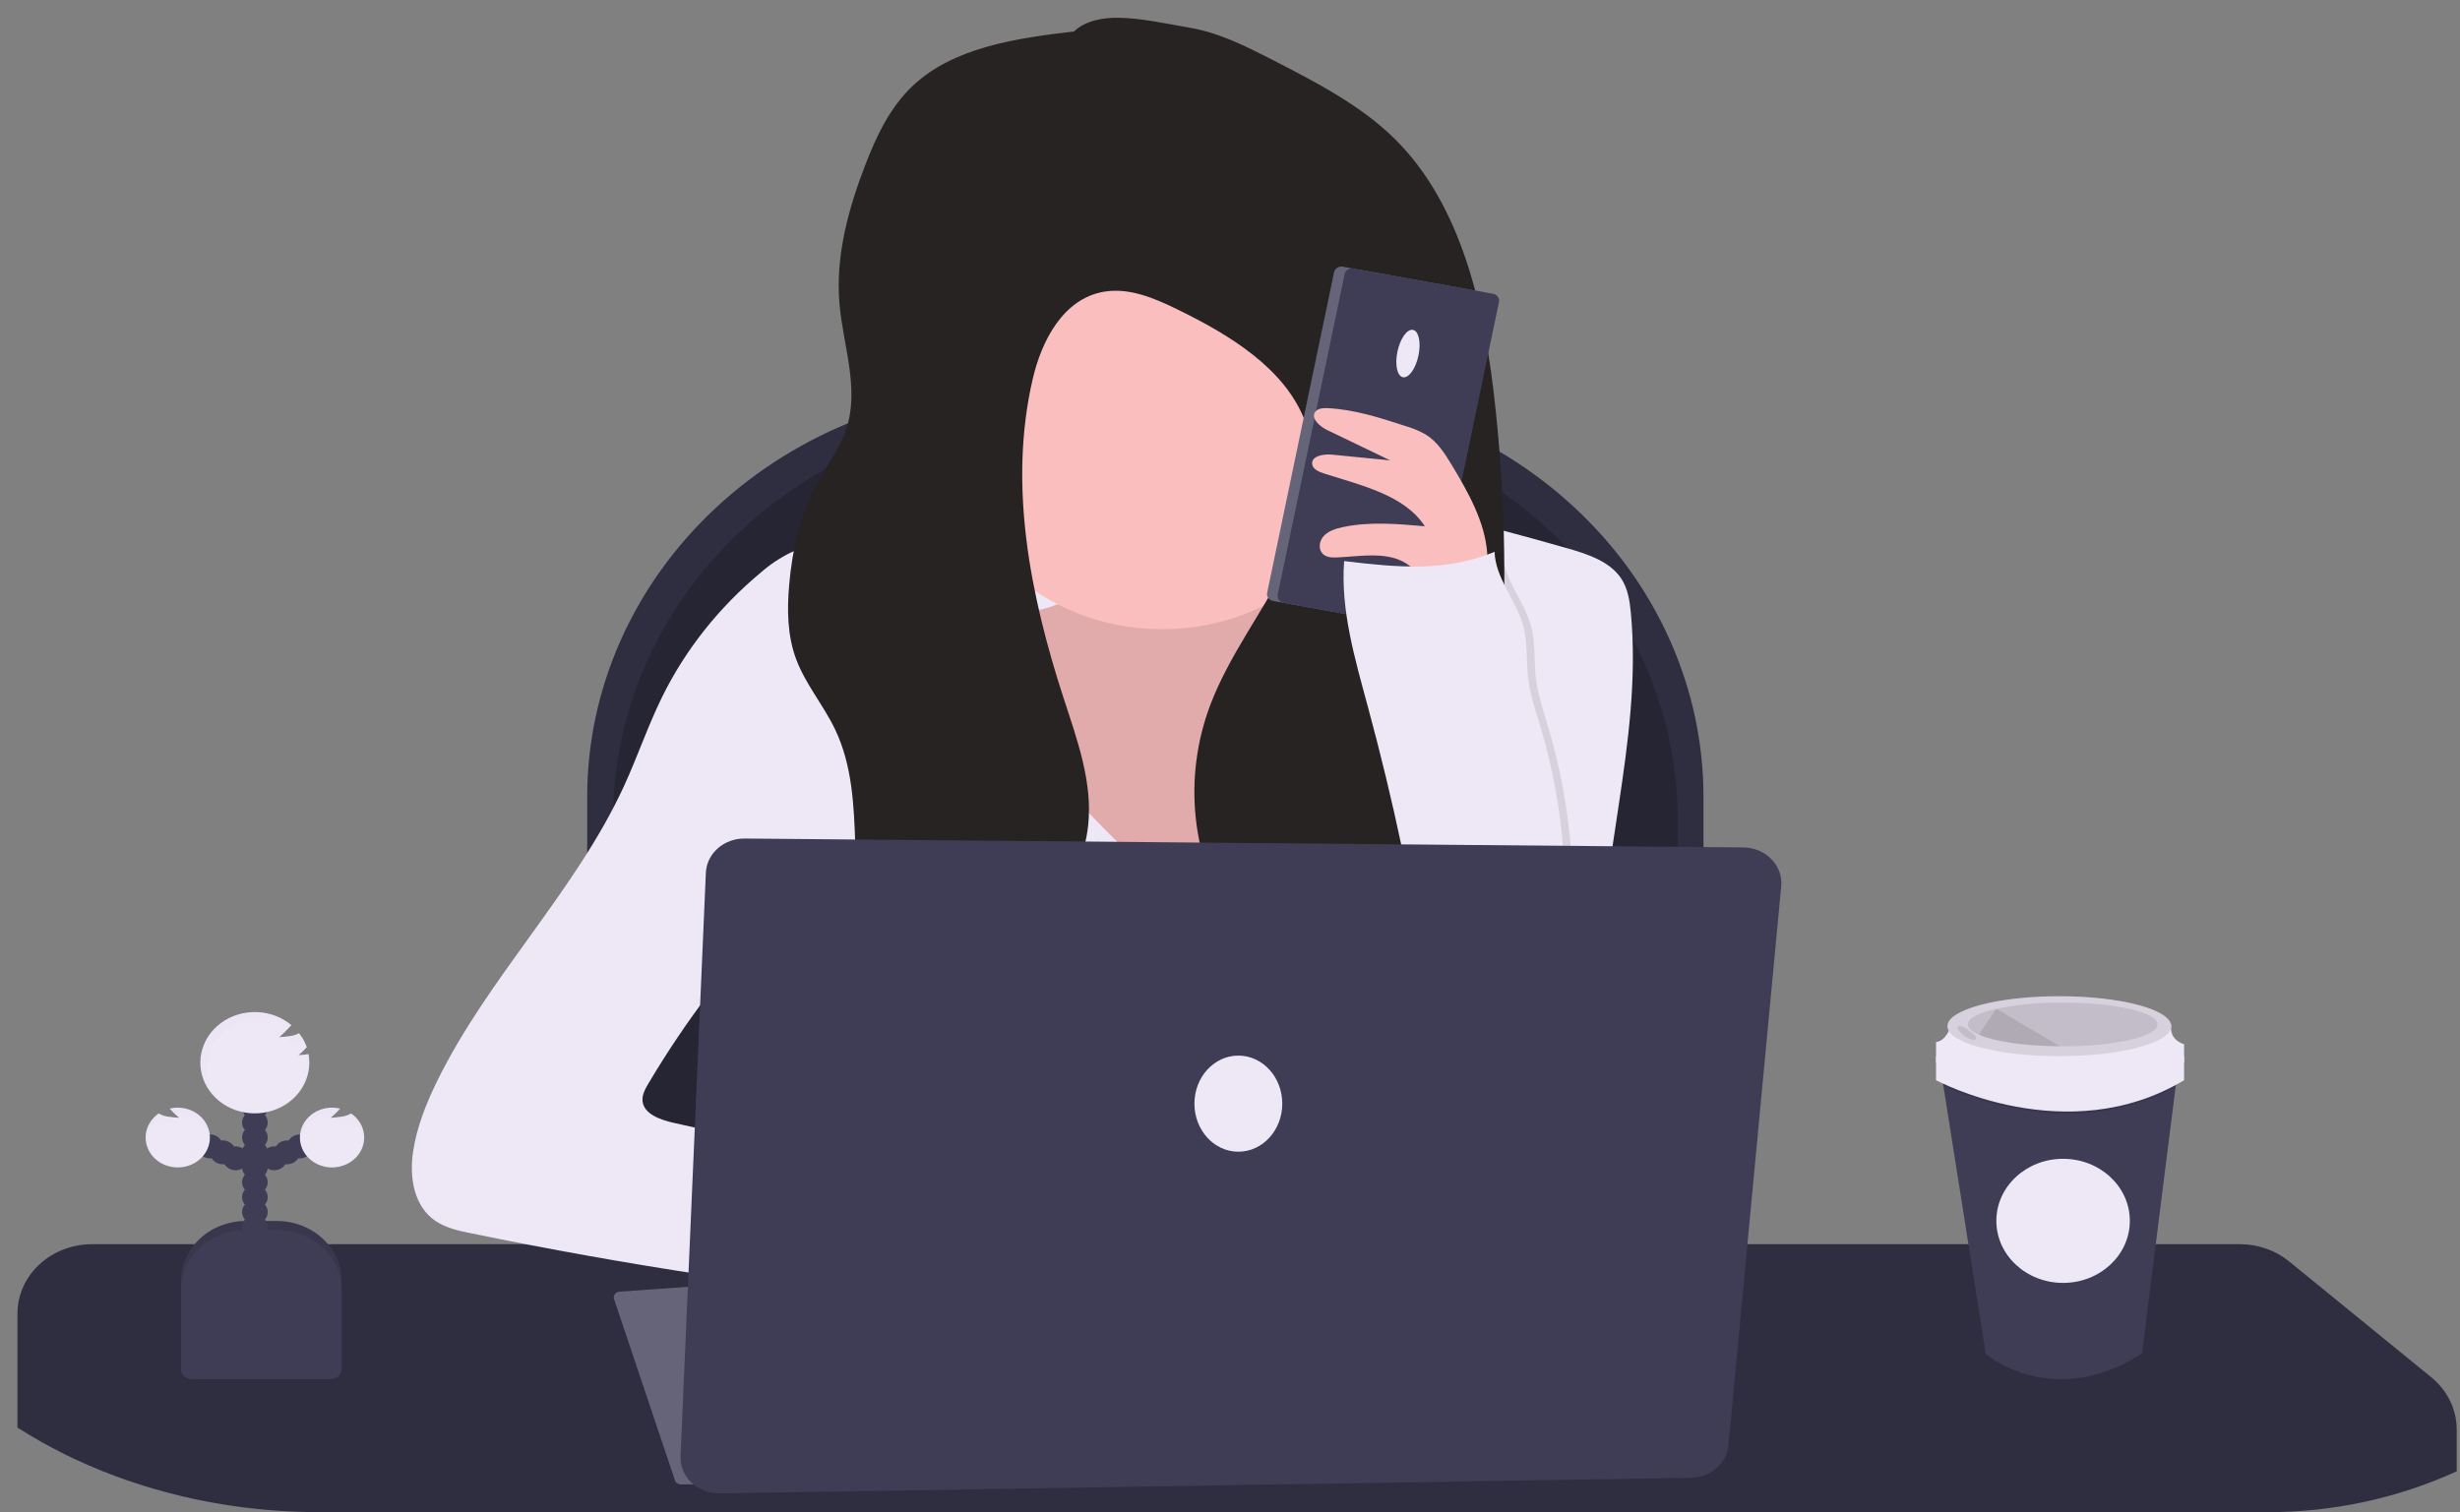 <svg width="135" height="83" viewBox="0 0 135 83" fill="none" xmlns="http://www.w3.org/2000/svg">
<rect x="0" y="0" width="135" height="83" fill="#808080" stroke="none"/>
<path d="M56.37 21.286H69.336C72.507 21.285 75.647 21.866 78.576 22.995C81.506 24.123 84.168 25.777 86.411 27.862C88.653 29.947 90.432 32.422 91.645 35.147C92.859 37.871 93.484 40.791 93.484 43.74V74.165H32.224V43.74C32.224 37.785 34.768 32.074 39.296 27.863C43.825 23.651 49.966 21.286 56.37 21.286V21.286Z" fill="#2F2E41"/>
<path opacity="0.2" d="M57.789 22.509H67.918C71.089 22.509 74.229 23.09 77.159 24.218C80.088 25.347 82.75 27.001 84.993 29.086C87.235 31.171 89.014 33.646 90.227 36.371C91.441 39.095 92.066 42.015 92.066 44.964V72.94H33.642V44.964C33.642 39.009 36.186 33.297 40.714 29.086C45.243 24.875 51.385 22.509 57.789 22.509V22.509Z" fill="black"/>
<path d="M134.819 78.463V80.765C131.566 82.253 127.986 83.02 124.36 83.007H17.571C16.721 83.007 15.877 82.975 15.042 82.912C12.072 82.694 9.153 82.066 6.383 81.047C5.842 80.848 5.312 80.635 4.792 80.406C4.544 80.298 4.299 80.187 4.056 80.073C3.904 80.001 3.753 79.927 3.602 79.854C2.69 79.403 1.807 78.905 0.956 78.361V72.108C0.956 71.097 1.388 70.128 2.156 69.413C2.925 68.698 3.967 68.297 5.054 68.297H122.926C123.918 68.298 124.875 68.634 125.621 69.242L133.42 75.598C133.859 75.955 134.211 76.396 134.453 76.89C134.694 77.384 134.819 77.92 134.819 78.463V78.463Z" fill="#2F2E41"/>
<path d="M55.22 28.777C52.128 28.967 49.048 29.275 45.979 29.7C45.107 29.822 44.222 29.956 43.427 30.315C42.808 30.616 42.239 30.996 41.733 31.444C39.456 33.341 37.621 35.654 36.345 38.239C35.555 39.841 34.988 41.535 34.243 43.151C31.593 48.92 26.786 53.638 23.988 59.347C23.383 60.582 22.872 61.872 22.669 63.216C22.459 64.606 22.698 66.228 23.926 67.04C24.493 67.413 25.182 67.567 25.857 67.699C34.354 69.449 42.95 70.754 51.604 71.609C50.667 70.768 50.354 69.464 50.477 68.258C50.6 67.053 51.109 65.914 51.611 64.797C46.714 63.792 41.828 62.737 36.955 61.632C36.227 61.467 35.354 61.157 35.264 60.466C35.219 60.114 35.406 59.775 35.59 59.465C37.669 55.966 40.161 52.693 43.021 49.707C43.021 53.407 42.824 57.586 42.824 61.288H88.783C88.23 59.176 87.905 57.018 87.813 54.846C87.599 47.757 90.165 40.722 89.499 33.647C89.436 32.994 89.34 32.322 88.973 31.763C88.339 30.797 87.074 30.398 85.911 30.068C81.453 28.808 76.901 27.532 72.241 27.631C70.856 27.662 69.476 27.812 68.099 27.963C63.903 28.424 59.436 28.517 55.22 28.777Z" fill="#EEE8F6"/>
<path d="M33.696 71.306L37.042 81.266C37.064 81.329 37.106 81.384 37.164 81.423C37.221 81.462 37.29 81.484 37.362 81.484H51.722L48.319 69.879L33.988 70.904C33.938 70.908 33.89 70.922 33.847 70.945C33.803 70.969 33.766 71.001 33.738 71.04C33.71 71.078 33.692 71.122 33.685 71.168C33.677 71.214 33.681 71.261 33.696 71.306V71.306Z" fill="#656478"/>
<path d="M58.245 33.06C57.621 33.394 56.894 33.514 56.185 33.629L51.609 34.367C50.718 34.511 49.781 34.674 49.094 35.221C47.691 36.338 47.994 38.394 48.419 40.066L49.27 43.421C49.911 45.942 50.566 48.494 51.881 50.778C54.177 54.764 58.388 57.635 63.02 59.018C64.674 59.513 66.423 59.835 68.15 59.658C71.534 59.312 74.428 57.069 76.212 54.373C77.996 51.676 78.845 48.548 79.624 45.465C80.371 42.514 81.081 39.52 81.033 36.487C81.019 35.543 80.917 34.557 80.375 33.757C79.188 31.999 76.498 31.867 74.293 32.191C73.95 32.243 73.594 32.298 73.264 32.202C72.271 31.914 72.248 30.647 71.823 29.767C71.019 28.108 68.634 27.814 66.684 27.965C64.734 28.115 61.698 28.309 59.999 29.336C58.366 30.319 60.161 32.033 58.245 33.06Z" fill="#FBBEBE"/>
<path opacity="0.1" d="M58.245 33.06C57.621 33.394 56.894 33.514 56.185 33.629L51.609 34.367C50.718 34.511 49.781 34.674 49.094 35.221C47.691 36.338 47.994 38.394 48.419 40.066L49.27 43.421C49.911 45.942 50.566 48.494 51.881 50.778C54.177 54.764 58.388 57.635 63.02 59.018C64.674 59.513 66.423 59.835 68.15 59.658C71.534 59.312 74.428 57.069 76.212 54.373C77.996 51.676 78.845 48.548 79.624 45.465C80.371 42.514 81.081 39.52 81.033 36.487C81.019 35.543 80.917 34.557 80.375 33.757C79.188 31.999 76.498 31.867 74.293 32.191C73.95 32.243 73.594 32.298 73.264 32.202C72.271 31.914 72.248 30.647 71.823 29.767C71.019 28.108 68.634 27.814 66.684 27.965C64.734 28.115 61.698 28.309 59.999 29.336C58.366 30.319 60.161 32.033 58.245 33.06Z" fill="black"/>
<path d="M54.458 36.84C55.15 38.19 55.669 39.622 56.505 40.9C57.17 41.915 58.023 42.811 58.87 43.701C61.067 46.011 63.292 48.34 66.01 50.099C67.136 44.721 69.856 39.742 73.862 35.725C75.033 34.556 76.5 33.403 78.218 33.447C79.285 33.474 80.269 33.966 81.156 34.513C82.149 35.124 83.088 35.832 83.801 36.712C84.928 38.112 85.415 39.886 85.503 41.633C85.591 43.38 85.299 45.123 85.009 46.851L83.52 55.78C83.434 56.297 83.313 56.868 82.86 57.178C82.602 57.329 82.311 57.427 82.009 57.462C76.596 58.442 71.017 57.807 65.503 57.757C59.405 57.702 53.139 58.349 47.363 56.545C47.061 56.45 46.748 56.34 46.543 56.115C46.409 55.945 46.313 55.752 46.26 55.546C44.914 51.495 45.993 47.142 46.792 42.969C47.424 39.661 47.874 36.326 48.14 32.976C48.164 32.674 51.732 33.341 52.13 33.555C53.215 34.152 53.936 35.822 54.458 36.84Z" fill="#EEE8F6"/>
<path d="M63.776 34.538C70.354 34.538 75.687 29.579 75.687 23.462C75.687 17.344 70.354 12.385 63.776 12.385C57.197 12.385 51.864 17.344 51.864 23.462C51.864 29.579 57.197 34.538 63.776 34.538Z" fill="#FBBEBE"/>
<path d="M58.937 1.726C55.759 2.1 52.329 2.595 50.083 4.718C48.827 5.905 48.09 7.487 47.485 9.054C46.546 11.493 45.847 14.065 46.067 16.653C46.263 18.969 47.184 21.337 46.438 23.555C46.095 24.576 45.422 25.467 44.898 26.418C43.929 28.184 43.472 30.163 43.305 32.14C43.188 33.499 43.211 34.898 43.692 36.187C44.204 37.558 45.202 38.725 45.834 40.052C46.77 42.011 46.864 44.216 46.936 46.359C47.008 48.502 47.069 50.63 47.123 52.765C47.157 54.108 47.16 55.545 46.362 56.665C49.31 55.566 52.299 54.445 54.822 52.652C57.345 50.858 59.387 48.273 59.713 45.334C59.977 42.953 59.112 40.606 58.366 38.314C56.522 32.644 55.331 26.599 56.672 20.808C57.156 18.724 58.332 16.396 60.588 16.012C61.965 15.779 63.339 16.363 64.579 16.967C67.512 18.394 70.535 20.24 71.627 23.145C72.62 25.772 71.785 28.698 70.493 31.206C69.201 33.714 67.443 36.021 66.439 38.642C64.897 42.664 65.331 47.373 67.892 50.916C70.453 54.46 75.185 56.639 79.736 56.067C79.38 54.638 78.264 53.483 77.665 52.124C76.578 49.657 77.311 46.819 78.481 44.385C79.65 41.951 81.247 39.681 81.979 37.097C82.495 35.277 82.558 33.375 82.555 31.494C82.555 28.532 82.397 25.569 82.091 22.62C81.785 19.672 81.317 16.686 80.307 13.85C79.496 11.575 78.315 9.375 76.548 7.631C74.668 5.773 72.22 4.513 69.816 3.279C68.379 2.543 66.909 1.798 65.296 1.523C64.019 1.305 62.678 0.995 61.376 0.975C60.491 0.963 59.561 1.141 58.937 1.726Z" fill="#272323"/>
<path d="M81.356 16.023L73.693 14.64C73.47 14.6 73.254 14.735 73.211 14.943L69.539 32.541C69.496 32.748 69.642 32.949 69.865 32.989L77.528 34.371C77.751 34.412 77.967 34.276 78.01 34.069L81.682 16.471C81.725 16.264 81.579 16.063 81.356 16.023Z" fill="#656478"/>
<path d="M81.936 16.127L74.272 14.745C74.049 14.704 73.834 14.84 73.79 15.047L70.119 32.645C70.075 32.852 70.221 33.053 70.444 33.093L78.107 34.476C78.33 34.516 78.546 34.381 78.59 34.173L82.261 16.576C82.304 16.368 82.159 16.168 81.936 16.127Z" fill="#3F3D56"/>
<path d="M77.843 19.513C77.993 18.794 77.856 18.165 77.537 18.107C77.218 18.05 76.838 18.586 76.688 19.304C76.538 20.023 76.675 20.652 76.994 20.709C77.313 20.767 77.694 20.231 77.843 19.513Z" fill="#EEE8F6"/>
<path d="M79.658 25.506C79.283 24.89 78.883 24.253 78.252 23.858C77.89 23.652 77.5 23.489 77.092 23.375C75.718 22.927 74.322 22.477 72.868 22.405C72.631 22.395 72.36 22.405 72.206 22.574C71.888 22.921 72.391 23.393 72.827 23.603L76.29 25.271L73.098 24.957C72.634 24.911 71.973 25.028 72.007 25.461C72.03 25.744 72.365 25.898 72.654 25.988C74.703 26.648 77.071 27.164 78.193 28.889C76.698 28.757 75.171 28.625 73.706 28.931C73.305 29.016 72.889 29.146 72.627 29.441C72.365 29.735 72.335 30.232 72.665 30.465C72.869 30.606 73.144 30.61 73.4 30.597C74.439 30.551 75.506 30.358 76.504 30.634C77.502 30.91 78.388 31.883 78.044 32.795C78.929 32.869 79.975 32.795 80.793 32.441C81.695 32.045 81.674 31.301 81.619 30.404C81.501 28.648 80.564 27.009 79.658 25.506Z" fill="#FBBEBE"/>
<path opacity="0.1" d="M78.763 54.251C77.969 49.062 76.881 43.916 75.501 38.833C74.792 36.196 73.987 33.514 74.19 30.8C77.119 31.147 79.744 31.404 82.444 30.291C82.488 31.716 83.6 32.928 84.004 34.306C84.275 35.23 84.173 36.207 84.279 37.157C84.385 38.108 84.704 39.03 84.978 39.954C86.336 44.535 86.656 49.328 85.918 54.03C83.413 54.307 81.263 54.611 78.763 54.251Z" fill="black"/>
<path d="M78.337 54.251C77.544 49.062 76.455 43.916 75.076 38.833C74.367 36.196 73.561 33.514 73.764 30.8C76.694 31.147 79.319 31.404 82.019 30.291C82.063 31.716 83.174 32.928 83.579 34.306C83.849 35.23 83.747 36.207 83.854 37.157C83.96 38.108 84.279 39.03 84.553 39.954C85.911 44.535 86.231 49.328 85.493 54.03C82.987 54.307 80.837 54.611 78.337 54.251Z" fill="#EEE8F6"/>
<path d="M37.347 79.937L38.736 47.91C38.758 47.401 38.992 46.92 39.389 46.569C39.786 46.218 40.315 46.024 40.863 46.029L95.673 46.517C95.963 46.52 96.25 46.579 96.515 46.689C96.78 46.8 97.017 46.961 97.213 47.161C97.408 47.361 97.556 47.596 97.649 47.852C97.741 48.108 97.776 48.379 97.75 48.648L94.855 79.33C94.809 79.813 94.573 80.262 94.192 80.593C93.811 80.923 93.312 81.11 92.791 81.118L39.49 81.975C39.203 81.98 38.918 81.93 38.653 81.829C38.387 81.727 38.147 81.576 37.946 81.385C37.746 81.195 37.589 80.968 37.486 80.719C37.383 80.469 37.336 80.203 37.347 79.937Z" fill="#3F3D56"/>
<path d="M67.959 63.22C69.29 63.22 70.369 62.039 70.369 60.582C70.369 59.126 69.29 57.945 67.959 57.945C66.627 57.945 65.548 59.126 65.548 60.582C65.548 62.039 66.627 63.22 67.959 63.22Z" fill="#EEE8F6"/>
<path d="M119.505 58.77L119.391 59.675L117.548 74.294C112.742 77.41 109.004 74.415 108.971 74.294L106.649 59.606L106.517 58.77H119.505Z" fill="#3F3D56"/>
<path opacity="0.1" d="M119.505 58.77L119.391 59.675C113.977 62.603 108.201 60.324 106.649 59.606L106.517 58.77H119.505Z" fill="black"/>
<path d="M106.246 57.977V59.295C106.246 59.295 113.407 63.167 119.859 59.295V57.977H106.246Z" fill="#EEE8F6"/>
<path d="M107.078 56.235C107.078 56.235 106.87 57.125 106.246 57.203V58.325H119.859V57.319C119.859 57.319 119.027 57.125 119.15 56.235H107.078Z" fill="#EEE8F6"/>
<path d="M113.011 57.977C116.403 57.977 119.152 57.24 119.152 56.331C119.152 55.422 116.403 54.685 113.011 54.685C109.62 54.685 106.871 55.422 106.871 56.331C106.871 57.24 109.62 57.977 113.011 57.977Z" fill="#EEE8F6"/>
<path opacity="0.1" d="M113.011 57.977C116.403 57.977 119.152 57.24 119.152 56.331C119.152 55.422 116.403 54.685 113.011 54.685C109.62 54.685 106.871 55.422 106.871 56.331C106.871 57.24 109.62 57.977 113.011 57.977Z" fill="black"/>
<path opacity="0.1" d="M118.401 56.235C118.401 56.894 116.073 57.435 113.199 57.435H113.045C111.115 57.422 109.448 57.171 108.597 56.797C108.213 56.628 107.994 56.437 107.994 56.235C107.994 55.9 108.59 55.596 109.554 55.379C110.752 55.135 111.976 55.02 113.203 55.035C116.073 55.035 118.401 55.571 118.401 56.235Z" fill="black"/>
<path opacity="0.1" d="M113.045 57.435C111.115 57.422 109.448 57.171 108.597 56.797L109.55 55.374L113.045 57.435Z" fill="black"/>
<path opacity="0.1" d="M107.607 56.327C107.534 56.313 107.436 56.336 107.421 56.405C107.42 56.44 107.43 56.474 107.45 56.504C107.612 56.743 107.849 56.931 108.128 57.043C108.175 57.068 108.228 57.084 108.282 57.089C108.311 57.092 108.339 57.088 108.365 57.075C108.39 57.063 108.411 57.044 108.424 57.021C108.432 57.001 108.435 56.98 108.433 56.958C108.432 56.937 108.425 56.917 108.414 56.898C108.371 56.827 108.311 56.766 108.238 56.719C108.048 56.58 107.854 56.365 107.607 56.327Z" fill="black"/>
<path d="M113.218 70.422C115.241 70.422 116.881 68.897 116.881 67.016C116.881 65.135 115.241 63.61 113.218 63.61C111.196 63.61 109.556 65.135 109.556 67.016C109.556 68.897 111.196 70.422 113.218 70.422Z" fill="#EEE8F6"/>
<path d="M13.482 67.024H15.199C16.139 67.024 17.041 67.371 17.706 67.99C18.371 68.608 18.744 69.447 18.744 70.321V75.22H9.937V70.321C9.937 69.447 10.31 68.608 10.975 67.99C11.64 67.371 12.541 67.024 13.482 67.024V67.024Z" fill="#3F3D56"/>
<path opacity="0.1" d="M13.482 67.024H15.199C16.139 67.024 17.041 67.371 17.706 67.99C18.371 68.608 18.744 69.447 18.744 70.321V75.22H9.937V70.321C9.937 69.447 10.31 68.608 10.975 67.99C11.64 67.371 12.541 67.024 13.482 67.024V67.024Z" fill="black"/>
<path d="M13.988 68.827C14.377 68.827 14.693 68.533 14.693 68.171C14.693 67.809 14.377 67.516 13.988 67.516C13.599 67.516 13.283 67.809 13.283 68.171C13.283 68.533 13.599 68.827 13.988 68.827Z" fill="#3F3D56"/>
<path d="M13.988 68.008C14.377 68.008 14.693 67.715 14.693 67.353C14.693 66.991 14.377 66.697 13.988 66.697C13.599 66.697 13.283 66.991 13.283 67.353C13.283 67.715 13.599 68.008 13.988 68.008Z" fill="#3F3D56"/>
<path d="M13.988 67.188C14.377 67.188 14.693 66.894 14.693 66.532C14.693 66.17 14.377 65.877 13.988 65.877C13.599 65.877 13.283 66.17 13.283 66.532C13.283 66.894 13.599 67.188 13.988 67.188Z" fill="#3F3D56"/>
<path d="M13.988 66.369C14.377 66.369 14.693 66.075 14.693 65.713C14.693 65.352 14.377 65.058 13.988 65.058C13.599 65.058 13.283 65.352 13.283 65.713C13.283 66.075 13.599 66.369 13.988 66.369Z" fill="#3F3D56"/>
<path d="M13.988 65.55C14.377 65.55 14.693 65.257 14.693 64.894C14.693 64.533 14.377 64.239 13.988 64.239C13.599 64.239 13.283 64.533 13.283 64.894C13.283 65.257 13.599 65.55 13.988 65.55Z" fill="#3F3D56"/>
<path d="M13.988 64.731C14.377 64.731 14.693 64.438 14.693 64.076C14.693 63.714 14.377 63.42 13.988 63.42C13.599 63.42 13.283 63.714 13.283 64.076C13.283 64.438 13.599 64.731 13.988 64.731Z" fill="#3F3D56"/>
<path d="M13.988 63.912C14.377 63.912 14.693 63.619 14.693 63.257C14.693 62.895 14.377 62.601 13.988 62.601C13.599 62.601 13.283 62.895 13.283 63.257C13.283 63.619 13.599 63.912 13.988 63.912Z" fill="#3F3D56"/>
<path d="M15.046 64.239C15.435 64.239 15.751 63.946 15.751 63.584C15.751 63.222 15.435 62.928 15.046 62.928C14.657 62.928 14.341 63.222 14.341 63.584C14.341 63.946 14.657 64.239 15.046 64.239Z" fill="#3F3D56"/>
<path d="M15.751 63.912C16.14 63.912 16.455 63.619 16.455 63.257C16.455 62.895 16.14 62.601 15.751 62.601C15.361 62.601 15.046 62.895 15.046 63.257C15.046 63.619 15.361 63.912 15.751 63.912Z" fill="#3F3D56"/>
<path d="M16.455 63.584C16.845 63.584 17.16 63.29 17.16 62.928C17.16 62.566 16.845 62.273 16.455 62.273C16.066 62.273 15.751 62.566 15.751 62.928C15.751 63.29 16.066 63.584 16.455 63.584Z" fill="#3F3D56"/>
<path d="M13.988 63.093C14.377 63.093 14.693 62.8 14.693 62.438C14.693 62.076 14.377 61.782 13.988 61.782C13.599 61.782 13.283 62.076 13.283 62.438C13.283 62.8 13.599 63.093 13.988 63.093Z" fill="#3F3D56"/>
<path d="M13.988 62.274C14.377 62.274 14.693 61.981 14.693 61.619C14.693 61.257 14.377 60.964 13.988 60.964C13.599 60.964 13.283 61.257 13.283 61.619C13.283 61.981 13.599 62.274 13.988 62.274Z" fill="#3F3D56"/>
<path d="M13.988 61.454C14.377 61.454 14.693 61.161 14.693 60.799C14.693 60.437 14.377 60.143 13.988 60.143C13.599 60.143 13.283 60.437 13.283 60.799C13.283 61.161 13.599 61.454 13.988 61.454Z" fill="#3F3D56"/>
<path d="M13.988 60.635C14.377 60.635 14.693 60.342 14.693 59.98C14.693 59.618 14.377 59.324 13.988 59.324C13.599 59.324 13.283 59.618 13.283 59.98C13.283 60.342 13.599 60.635 13.988 60.635Z" fill="#3F3D56"/>
<path d="M16.909 57.867C16.735 57.891 16.559 57.908 16.383 57.919C16.547 57.785 16.699 57.64 16.838 57.483C16.74 57.208 16.597 56.949 16.413 56.715C16.238 56.806 16.045 56.863 15.846 56.881C15.671 56.905 15.495 56.922 15.319 56.934C15.551 56.758 15.766 56.495 15.993 56.274C15.469 55.832 14.793 55.577 14.085 55.555C13.378 55.533 12.685 55.745 12.13 56.153C11.574 56.561 11.193 57.139 11.053 57.784C10.913 58.429 11.023 59.1 11.365 59.676C11.706 60.253 12.257 60.698 12.918 60.933C13.579 61.168 14.308 61.176 14.976 60.958C15.644 60.74 16.207 60.308 16.565 59.74C16.922 59.173 17.052 58.505 16.93 57.857L16.909 57.867Z" fill="#EEE8F6"/>
<path d="M19.265 61.123C19.085 61.226 18.882 61.288 18.672 61.306C18.497 61.33 18.322 61.349 18.146 61.359C18.333 61.203 18.507 61.035 18.668 60.855C18.243 60.752 17.792 60.8 17.403 60.99C17.014 61.18 16.715 61.498 16.565 61.881C16.415 62.265 16.424 62.687 16.59 63.065C16.757 63.443 17.069 63.749 17.465 63.925C17.862 64.1 18.315 64.131 18.735 64.012C19.155 63.894 19.513 63.634 19.738 63.283C19.962 62.932 20.039 62.516 19.951 62.116C19.864 61.716 19.619 61.36 19.265 61.119V61.123Z" fill="#EEE8F6"/>
<path d="M12.931 64.239C13.321 64.239 13.636 63.946 13.636 63.584C13.636 63.222 13.321 62.928 12.931 62.928C12.542 62.928 12.227 63.222 12.227 63.584C12.227 63.946 12.542 64.239 12.931 64.239Z" fill="#3F3D56"/>
<path d="M12.227 63.912C12.616 63.912 12.931 63.619 12.931 63.257C12.931 62.895 12.616 62.601 12.227 62.601C11.838 62.601 11.522 62.895 11.522 63.257C11.522 63.619 11.838 63.912 12.227 63.912Z" fill="#3F3D56"/>
<path d="M11.522 63.584C11.911 63.584 12.227 63.29 12.227 62.928C12.227 62.566 11.911 62.273 11.522 62.273C11.133 62.273 10.817 62.566 10.817 62.928C10.817 63.29 11.133 63.584 11.522 63.584Z" fill="#3F3D56"/>
<path d="M8.713 61.123C8.893 61.226 9.095 61.289 9.306 61.306C9.48 61.33 9.656 61.349 9.832 61.359C9.644 61.204 9.47 61.035 9.31 60.855C9.735 60.752 10.186 60.8 10.575 60.99C10.963 61.18 11.262 61.498 11.412 61.881C11.563 62.265 11.554 62.687 11.387 63.065C11.221 63.443 10.909 63.749 10.512 63.925C10.115 64.1 9.663 64.131 9.242 64.012C8.822 63.894 8.465 63.634 8.24 63.283C8.015 62.932 7.939 62.516 8.026 62.116C8.114 61.716 8.359 61.36 8.713 61.119V61.123Z" fill="#EEE8F6"/>
<path d="M13.482 67.516H15.199C16.139 67.516 17.041 67.863 17.706 68.482C18.371 69.1 18.744 69.938 18.744 70.813V75.147C18.744 75.296 18.681 75.438 18.568 75.543C18.455 75.647 18.302 75.706 18.143 75.706H10.538C10.378 75.706 10.226 75.647 10.113 75.543C10 75.438 9.937 75.296 9.937 75.147V70.813C9.937 69.938 10.31 69.1 10.975 68.482C11.64 67.863 12.541 67.516 13.482 67.516V67.516Z" fill="#3F3D56"/>
<g opacity="0.1">
<path opacity="0.1" d="M16.962 58.047C16.891 58.117 16.816 58.184 16.736 58.247C16.817 58.247 16.896 58.235 16.976 58.227C16.979 58.167 16.969 58.106 16.962 58.047Z" fill="black"/>
<path opacity="0.1" d="M15.678 57.263C15.855 57.253 16.03 57.236 16.206 57.212C16.363 57.193 16.518 57.154 16.664 57.096C16.592 56.964 16.51 56.837 16.417 56.717C16.329 56.767 16.233 56.805 16.134 56.83C15.994 56.985 15.842 57.13 15.678 57.263Z" fill="black"/>
<path opacity="0.1" d="M11.346 58.67C11.345 58.17 11.489 57.679 11.763 57.249C12.037 56.819 12.43 56.465 12.902 56.226C13.374 55.986 13.906 55.869 14.444 55.887C14.981 55.905 15.503 56.057 15.955 56.328L16 56.283C15.705 56.039 15.361 55.852 14.988 55.732C14.615 55.612 14.22 55.562 13.826 55.585C13.432 55.608 13.047 55.703 12.693 55.865C12.338 56.026 12.022 56.252 11.761 56.528C11.501 56.804 11.302 57.125 11.176 57.473C11.05 57.821 10.999 58.188 11.026 58.555C11.054 58.921 11.159 59.279 11.335 59.607C11.512 59.935 11.757 60.228 12.055 60.468C11.597 59.966 11.345 59.329 11.346 58.67V58.67Z" fill="black"/>
</g>
<g opacity="0.1">
<path opacity="0.1" d="M18.146 61.686C18.322 61.676 18.497 61.658 18.672 61.635C18.882 61.616 19.085 61.553 19.265 61.45C19.464 61.587 19.63 61.76 19.752 61.96C19.874 62.16 19.95 62.382 19.974 62.611C19.98 62.553 19.984 62.495 19.983 62.438C19.985 62.182 19.921 61.929 19.798 61.7C19.675 61.471 19.496 61.272 19.274 61.119C19.095 61.222 18.892 61.285 18.682 61.302L18.54 61.32C18.419 61.451 18.287 61.574 18.146 61.686V61.686Z" fill="black"/>
<path opacity="0.1" d="M18.217 61.127C18.275 61.128 18.334 61.132 18.392 61.139C18.485 61.048 18.575 60.95 18.668 60.855C18.407 60.791 18.134 60.783 17.869 60.832C17.604 60.881 17.355 60.986 17.142 61.139C16.928 61.292 16.755 61.489 16.636 61.714C16.517 61.939 16.455 62.187 16.455 62.438C16.455 62.493 16.455 62.547 16.464 62.601C16.508 62.197 16.711 61.823 17.035 61.55C17.359 61.278 17.78 61.127 18.217 61.127V61.127Z" fill="black"/>
</g>
<g opacity="0.1">
<path opacity="0.1" d="M9.832 61.686C9.656 61.676 9.48 61.658 9.306 61.635C9.095 61.617 8.892 61.553 8.713 61.45C8.514 61.587 8.348 61.76 8.226 61.96C8.103 62.16 8.028 62.382 8.004 62.611C7.997 62.553 7.994 62.495 7.994 62.438C7.993 62.182 8.056 61.929 8.179 61.7C8.302 61.471 8.482 61.272 8.703 61.119C8.883 61.222 9.086 61.285 9.296 61.302L9.437 61.32C9.558 61.452 9.69 61.574 9.832 61.686Z" fill="black"/>
<path opacity="0.1" d="M9.761 61.127C9.701 61.128 9.642 61.132 9.584 61.139C9.493 61.048 9.402 60.95 9.31 60.855C9.571 60.791 9.844 60.783 10.108 60.832C10.373 60.881 10.622 60.986 10.836 61.139C11.05 61.292 11.223 61.489 11.342 61.714C11.461 61.939 11.522 62.187 11.522 62.438C11.522 62.493 11.522 62.547 11.514 62.601C11.47 62.197 11.266 61.823 10.943 61.55C10.619 61.278 10.197 61.127 9.761 61.127V61.127Z" fill="black"/>
</g>
</svg>
